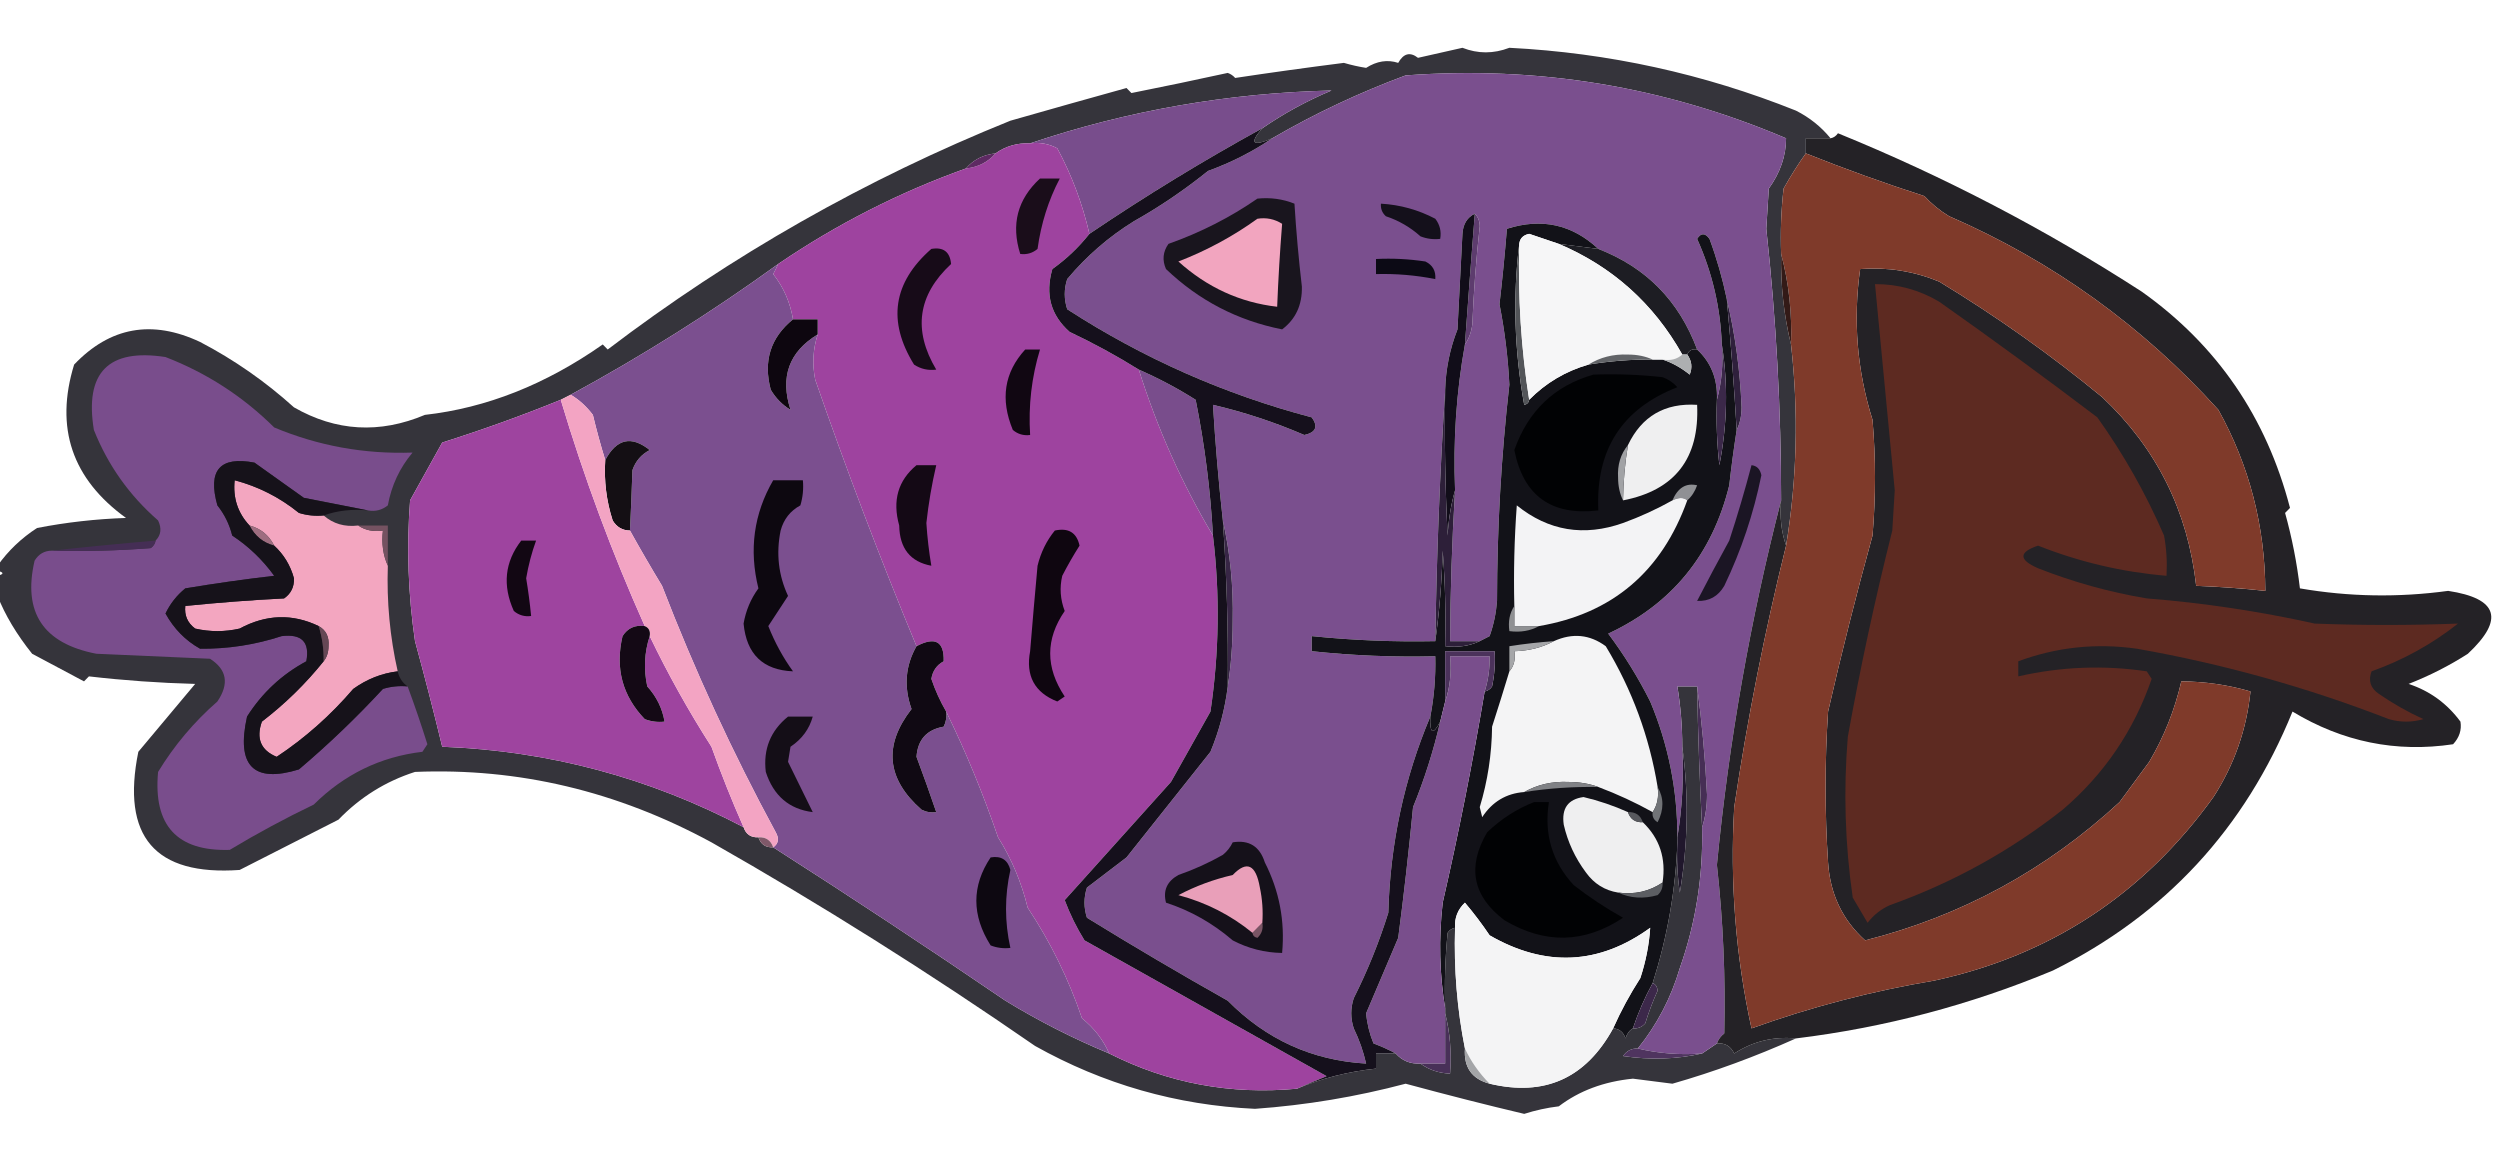 <svg xmlns="http://www.w3.org/2000/svg" viewBox="0 0 60 28" height="28" width="60">
    <g id="Group">
        <path d="M 43.933 3.319 C 43.735 3.319 43.538 3.319 43.34 3.319 C 43.34 3.44 43.34 3.56 43.34 3.681 C 43.152 3.943 42.975 4.225 42.806 4.526 C 42.747 5.047 42.727 5.57 42.747 6.095 C 42.734 6.846 42.813 7.57 42.984 8.267 C 43.169 9.884 43.13 11.493 42.866 13.095 C 42.75 12.758 42.71 12.396 42.747 12.009 C 42.747 9.827 42.628 7.655 42.391 5.491 C 42.411 5.17 42.431 4.848 42.451 4.526 C 42.727 4.143 42.865 3.741 42.866 3.319 C 39.949 2.078 36.906 1.575 33.735 1.81 C 32.622 2.223 31.554 2.726 30.534 3.319 C 30.058 3.523 29.979 3.442 30.296 3.078 C 30.815 2.72 31.369 2.418 31.957 2.172 C 29.471 2.232 27.06 2.654 24.723 3.44 C 24.414 3.428 24.137 3.508 23.893 3.681 C 23.601 3.712 23.364 3.832 23.182 4.043 C 21.583 4.615 20.081 5.38 18.676 6.336 C 17.076 7.494 15.416 8.54 13.696 9.474 C 13.617 9.514 13.538 9.555 13.458 9.595 C 12.531 9.973 11.582 10.314 10.613 10.621 C 10.356 11.081 10.099 11.544 9.842 12.009 C 9.755 13.139 9.795 14.266 9.96 15.388 C 10.191 16.231 10.408 17.076 10.613 17.922 C 13.171 18.02 15.582 18.664 17.846 19.853 C 17.902 20.023 18.021 20.104 18.202 20.095 C 18.258 20.265 18.376 20.345 18.557 20.336 C 20.424 21.529 22.281 22.756 24.13 24.017 C 24.925 24.502 25.755 24.924 26.621 25.284 C 28.029 25.996 29.531 26.278 31.126 26.129 C 31.73 25.877 32.362 25.716 33.024 25.647 C 33.024 25.526 33.024 25.405 33.024 25.284 C 33.182 25.284 33.34 25.284 33.498 25.284 C 33.65 25.457 33.847 25.538 34.091 25.526 C 34.294 25.675 34.531 25.756 34.802 25.767 C 34.84 25.26 34.8 24.777 34.684 24.319 C 34.684 24.279 34.684 24.238 34.684 24.198 C 34.664 23.593 34.684 22.99 34.743 22.388 C 34.788 22.321 34.848 22.281 34.921 22.267 C 34.891 23.255 34.97 24.221 35.158 25.164 C 35.127 25.615 35.325 25.896 35.751 26.009 C 37.07 26.323 38.058 25.88 38.715 24.681 C 38.864 24.69 38.962 24.771 39.012 24.922 C 39.045 24.812 39.104 24.731 39.19 24.681 C 39.308 24.691 39.407 24.651 39.486 24.56 C 39.569 24.292 39.667 24.031 39.783 23.776 C 39.774 23.684 39.735 23.623 39.664 23.595 C 40.017 22.486 40.215 21.36 40.257 20.216 C 40.237 20.62 40.257 21.022 40.316 21.422 C 40.514 20.24 40.534 19.074 40.375 17.922 C 40.375 17.436 40.335 16.953 40.257 16.474 C 40.415 16.474 40.573 16.474 40.731 16.474 C 40.751 17.602 40.791 18.728 40.85 19.853 C 40.877 21.021 40.699 22.148 40.316 23.233 C 40.105 23.949 39.769 24.592 39.308 25.164 C 39.159 25.159 39.041 25.219 38.953 25.345 C 39.607 25.443 40.239 25.423 40.85 25.284 C 40.968 25.204 41.087 25.124 41.206 25.043 C 41.398 25.026 41.536 25.107 41.621 25.284 C 42.071 24.992 42.565 24.871 43.103 24.922 C 42.12 25.362 41.132 25.725 40.138 26.009 C 39.822 25.968 39.506 25.928 39.19 25.888 C 38.495 25.957 37.902 26.178 37.411 26.552 C 37.128 26.586 36.851 26.647 36.581 26.733 C 35.692 26.523 34.744 26.282 33.735 26.009 C 32.551 26.323 31.346 26.524 30.119 26.612 C 28.239 26.524 26.48 26.021 24.842 25.103 C 22.286 23.335 19.697 21.706 17.075 20.216 C 14.811 18.987 12.439 18.424 9.96 18.526 C 9.255 18.752 8.642 19.134 8.123 19.672 C 7.332 20.075 6.542 20.477 5.751 20.879 C 3.717 21.022 2.907 20.077 3.32 18.043 C 3.775 17.5 4.229 16.957 4.684 16.414 C 3.825 16.391 2.975 16.331 2.134 16.233 C 2.095 16.273 2.055 16.313 2.016 16.353 C 1.599 16.132 1.184 15.911 0.771 15.69 C 0.399 15.225 0.122 14.762 -0.059 14.302 C -0.059 14.141 -0.059 13.98 -0.059 13.819 C 0.099 13.779 0.099 13.738 -0.059 13.698 C -0.059 13.658 -0.059 13.618 -0.059 13.578 C 0.195 13.219 0.511 12.917 0.889 12.672 C 1.593 12.535 2.305 12.455 3.024 12.431 C 1.728 11.493 1.313 10.266 1.779 8.75 C 2.641 7.846 3.649 7.665 4.802 8.207 C 5.616 8.632 6.367 9.155 7.055 9.776 C 8.062 10.354 9.11 10.415 10.198 9.957 C 11.673 9.791 13.096 9.228 14.466 8.267 C 14.506 8.307 14.545 8.348 14.585 8.388 C 17.551 6.131 20.772 4.3 24.249 2.897 C 25.211 2.622 26.14 2.36 27.036 2.112 C 27.075 2.152 27.115 2.193 27.154 2.233 C 27.924 2.08 28.694 1.919 29.466 1.75 C 29.536 1.775 29.595 1.815 29.644 1.871 C 30.486 1.744 31.356 1.623 32.253 1.509 C 32.435 1.562 32.613 1.602 32.787 1.629 C 33.044 1.465 33.301 1.425 33.557 1.509 C 33.685 1.28 33.843 1.24 34.032 1.388 C 34.387 1.307 34.743 1.227 35.099 1.147 C 35.469 1.293 35.844 1.293 36.225 1.147 C 38.6 1.268 40.893 1.771 43.103 2.655 C 43.431 2.821 43.707 3.042 43.933 3.319 Z" opacity="0.813" stroke="none" fill-rule="evenodd" fill="#08070f" id="Path"></path>
    </g>
    <g id="g1">
        <path d="M 42.747 12.009 C 42.009 14.869 41.495 17.786 41.206 20.759 C 41.356 22.104 41.415 23.451 41.383 24.802 C 41.298 24.867 41.239 24.948 41.206 25.043 C 41.087 25.124 40.968 25.204 40.85 25.284 C 40.312 25.323 39.798 25.283 39.308 25.164 C 39.769 24.592 40.105 23.949 40.316 23.233 C 40.699 22.148 40.877 21.021 40.85 19.853 C 40.928 19.615 40.968 19.354 40.968 19.069 C 40.923 18.182 40.844 17.318 40.731 16.474 C 40.573 16.474 40.415 16.474 40.257 16.474 C 40.335 16.953 40.375 17.436 40.375 17.922 C 40.414 18.669 40.374 19.394 40.257 20.095 C 40.258 18.962 40.041 17.875 39.605 16.836 C 39.316 16.261 38.98 15.718 38.597 15.207 C 40.124 14.497 41.093 13.31 41.502 11.647 C 41.552 11.201 41.611 10.759 41.68 10.319 C 41.758 10.163 41.797 9.982 41.798 9.776 C 41.761 8.881 41.642 8.016 41.443 7.181 C 41.342 6.692 41.204 6.209 41.028 5.733 C 40.922 5.587 40.823 5.587 40.731 5.733 C 41.093 6.537 41.291 7.382 41.324 8.267 C 41.361 8.734 41.322 9.177 41.206 9.595 C 41.225 9.103 41.067 8.7 40.731 8.388 C 40.297 7.222 39.507 6.418 38.36 5.974 C 37.729 5.386 36.998 5.225 36.166 5.491 C 36.117 6.096 36.058 6.699 35.988 7.302 C 36.113 7.94 36.193 8.583 36.225 9.233 C 36.029 10.95 35.93 12.68 35.929 14.422 C 35.907 14.712 35.848 14.994 35.751 15.267 C 35.67 15.311 35.591 15.351 35.514 15.388 C 35.277 15.388 35.04 15.388 34.802 15.388 C 34.809 14.18 34.848 12.973 34.921 11.767 C 34.873 10.573 34.952 9.407 35.158 8.267 C 35.252 8.133 35.311 7.973 35.336 7.784 C 35.368 6.997 35.427 6.213 35.514 5.431 C 35.511 5.302 35.471 5.201 35.395 5.129 C 35.212 5.217 35.113 5.378 35.099 5.612 C 35.059 6.376 35.02 7.141 34.98 7.905 C 34.798 8.369 34.699 8.852 34.684 9.353 C 34.557 11.344 34.478 13.356 34.447 15.388 C 33.455 15.408 32.467 15.368 31.482 15.267 C 31.482 15.388 31.482 15.509 31.482 15.629 C 32.466 15.734 33.455 15.775 34.447 15.75 C 34.459 16.239 34.42 16.721 34.328 17.198 C 33.7 18.685 33.364 20.254 33.32 21.905 C 33.097 22.617 32.82 23.301 32.49 23.957 C 32.411 24.198 32.411 24.44 32.49 24.681 C 32.623 24.954 32.721 25.236 32.787 25.526 C 31.495 25.452 30.388 24.949 29.466 24.017 C 28.327 23.376 27.2 22.712 26.087 22.026 C 26.008 21.784 26.008 21.543 26.087 21.302 C 26.403 21.06 26.719 20.819 27.036 20.578 C 27.708 19.733 28.379 18.888 29.051 18.043 C 29.261 17.537 29.4 17.014 29.466 16.474 C 29.545 15.973 29.585 15.45 29.585 14.905 C 29.603 14.073 29.524 13.268 29.348 12.491 C 29.246 11.568 29.167 10.643 29.111 9.716 C 29.861 9.891 30.592 10.133 31.304 10.44 C 31.582 10.378 31.641 10.238 31.482 10.017 C 29.39 9.465 27.433 8.6 25.613 7.422 C 25.534 7.181 25.534 6.94 25.613 6.698 C 26.077 6.145 26.61 5.682 27.213 5.31 C 27.836 4.959 28.429 4.557 28.992 4.103 C 29.55 3.9 30.064 3.639 30.534 3.319 C 31.554 2.726 32.622 2.223 33.735 1.81 C 36.906 1.575 39.949 2.078 42.866 3.319 C 42.865 3.741 42.727 4.143 42.451 4.526 C 42.431 4.848 42.411 5.17 42.391 5.491 C 42.628 7.655 42.747 9.827 42.747 12.009 Z" stroke="none" fill-rule="evenodd" fill="#7a4f8e" id="path1"></path>
    </g>
    <g id="g2">
        <path d="M 30.296 3.078 C 28.879 3.855 27.496 4.7 26.146 5.612 C 25.979 4.887 25.722 4.203 25.375 3.56 C 25.174 3.451 24.957 3.411 24.723 3.44 C 27.06 2.654 29.471 2.232 31.957 2.172 C 31.369 2.418 30.815 2.72 30.296 3.078 Z" stroke="none" fill-rule="evenodd" fill="#784d8c" id="path2"></path>
    </g>
    <g id="g3">
        <path d="M 43.103 24.922 C 42.565 24.871 42.071 24.992 41.621 25.284 C 41.536 25.107 41.398 25.026 41.206 25.043 C 41.239 24.948 41.298 24.867 41.383 24.802 C 41.415 23.451 41.356 22.104 41.206 20.759 C 41.495 17.786 42.009 14.869 42.747 12.009 C 42.71 12.396 42.75 12.758 42.866 13.095 C 42.352 15.164 41.937 17.256 41.621 19.371 C 41.516 21.161 41.654 22.931 42.036 24.681 C 43.46 24.168 44.923 23.786 46.423 23.534 C 49.211 22.931 51.444 21.463 53.123 19.129 C 53.621 18.357 53.917 17.512 54.012 16.595 C 53.47 16.437 52.917 16.357 52.352 16.353 C 52.194 17.036 51.938 17.68 51.581 18.284 C 51.344 18.606 51.107 18.928 50.87 19.25 C 49.103 20.881 47.067 21.987 44.763 22.569 C 44.218 22.077 43.922 21.453 43.874 20.698 C 43.794 19.491 43.794 18.284 43.874 17.078 C 44.199 15.66 44.555 14.252 44.941 12.853 C 45.02 11.928 45.02 11.003 44.941 10.078 C 44.569 8.89 44.47 7.683 44.644 6.457 C 45.302 6.407 45.935 6.508 46.541 6.759 C 47.911 7.59 49.216 8.515 50.455 9.534 C 51.758 10.76 52.509 12.268 52.708 14.06 C 53.263 14.081 53.816 14.121 54.368 14.181 C 54.36 12.623 53.985 11.174 53.241 9.836 C 51.416 7.818 49.261 6.269 46.779 5.19 C 46.559 5.058 46.362 4.897 46.186 4.707 C 45.218 4.394 44.27 4.053 43.34 3.681 C 43.34 3.56 43.34 3.44 43.34 3.319 C 43.538 3.319 43.735 3.319 43.933 3.319 C 44.006 3.306 44.065 3.265 44.111 3.198 C 46.658 4.236 49.088 5.503 51.403 7 C 53.208 8.283 54.394 10.013 54.96 12.19 C 54.921 12.23 54.881 12.27 54.842 12.31 C 55.007 12.905 55.126 13.508 55.198 14.121 C 56.377 14.324 57.562 14.344 58.755 14.181 C 59.954 14.362 60.112 14.865 59.229 15.69 C 58.784 15.976 58.31 16.217 57.806 16.414 C 58.315 16.582 58.73 16.884 59.051 17.319 C 59.083 17.52 59.024 17.701 58.874 17.862 C 57.508 18.067 56.224 17.805 55.02 17.078 C 53.879 19.888 51.962 21.96 49.269 23.293 C 47.286 24.119 45.231 24.662 43.103 24.922 Z" opacity="0.933" stroke="none" fill-rule="evenodd" fill="#151317" id="path3"></path>
    </g>
    <g id="g4">
        <path d="M 24.723 3.44 C 24.957 3.411 25.174 3.451 25.375 3.56 C 25.722 4.203 25.979 4.887 26.146 5.612 C 25.892 5.934 25.596 6.215 25.257 6.457 C 25.08 7.063 25.218 7.566 25.672 7.966 C 26.251 8.24 26.804 8.541 27.332 8.871 C 27.775 10.281 28.368 11.609 29.111 12.853 C 29.281 14.259 29.261 15.667 29.051 17.078 C 28.735 17.645 28.418 18.208 28.103 18.767 C 27.252 19.714 26.402 20.659 25.553 21.603 C 25.678 21.937 25.836 22.259 26.028 22.569 C 27.964 23.655 29.901 24.741 31.838 25.828 C 31.588 25.93 31.35 26.03 31.126 26.129 C 29.531 26.278 28.029 25.996 26.621 25.284 C 26.477 24.956 26.259 24.674 25.968 24.44 C 25.646 23.493 25.211 22.608 24.664 21.784 C 24.514 21.174 24.277 20.611 23.953 20.095 C 23.592 19.042 23.177 18.036 22.708 17.078 C 22.564 16.83 22.445 16.569 22.352 16.293 C 22.384 16.099 22.483 15.958 22.648 15.871 C 22.662 15.392 22.445 15.272 21.996 15.509 C 21.126 13.413 20.316 11.281 19.565 9.112 C 19.49 8.743 19.51 8.381 19.625 8.026 C 19.625 7.905 19.625 7.784 19.625 7.664 C 19.427 7.664 19.229 7.664 19.032 7.664 C 18.965 7.26 18.807 6.898 18.557 6.578 C 18.6 6.495 18.64 6.415 18.676 6.336 C 20.081 5.38 21.583 4.615 23.182 4.043 C 23.474 4.012 23.712 3.892 23.893 3.681 C 24.137 3.508 24.414 3.428 24.723 3.44 Z" stroke="none" fill-rule="evenodd" fill="#9e439f" id="path4"></path>
    </g>
    <g id="g5">
        <path d="M 43.34 3.681 C 44.27 4.053 45.218 4.394 46.186 4.707 C 46.362 4.897 46.559 5.058 46.779 5.19 C 49.261 6.269 51.416 7.818 53.241 9.836 C 53.985 11.174 54.36 12.623 54.368 14.181 C 53.816 14.121 53.263 14.081 52.708 14.06 C 52.509 12.268 51.758 10.76 50.455 9.534 C 49.216 8.515 47.911 7.59 46.541 6.759 C 45.935 6.508 45.302 6.407 44.644 6.457 C 44.47 7.683 44.569 8.89 44.941 10.078 C 45.02 11.003 45.02 11.928 44.941 12.853 C 44.555 14.252 44.199 15.66 43.874 17.078 C 43.794 18.284 43.794 19.491 43.874 20.698 C 43.922 21.453 44.218 22.077 44.763 22.569 C 47.067 21.987 49.103 20.881 50.87 19.25 C 51.107 18.928 51.344 18.606 51.581 18.284 C 51.938 17.68 52.194 17.036 52.352 16.353 C 52.917 16.357 53.47 16.437 54.012 16.595 C 53.917 17.512 53.621 18.357 53.123 19.129 C 51.444 21.463 49.211 22.931 46.423 23.534 C 44.923 23.786 43.46 24.168 42.036 24.681 C 41.654 22.931 41.516 21.161 41.621 19.371 C 41.937 17.256 42.352 15.164 42.866 13.095 C 43.13 11.493 43.169 9.884 42.984 8.267 C 43.011 7.514 42.932 6.79 42.747 6.095 C 42.727 5.57 42.747 5.047 42.806 4.526 C 42.975 4.225 43.152 3.943 43.34 3.681 Z" stroke="none" fill-rule="evenodd" fill="#7f3a2a" id="path5"></path>
    </g>
    <g id="g6">
        <path d="M 23.893 3.681 C 23.712 3.892 23.474 4.012 23.182 4.043 C 23.364 3.832 23.601 3.712 23.893 3.681 Z" stroke="none" fill-rule="evenodd" fill="#5e2a63" id="path6"></path>
    </g>
    <g id="g7">
        <path d="M 24.96 4.284 C 25.119 4.284 25.277 4.284 25.435 4.284 C 25.163 4.802 24.985 5.366 24.901 5.974 C 24.781 6.075 24.643 6.115 24.486 6.095 C 24.261 5.387 24.419 4.784 24.96 4.284 Z" stroke="none" fill-rule="evenodd" fill="#1a0d1a" id="path7"></path>
    </g>
    <g id="g8">
        <path d="M 30.178 4.767 C 30.488 4.735 30.785 4.775 31.067 4.888 C 31.108 5.554 31.168 6.217 31.245 6.879 C 31.255 7.317 31.097 7.659 30.771 7.905 C 29.701 7.693 28.772 7.21 27.984 6.457 C 27.89 6.245 27.909 6.043 28.043 5.853 C 28.812 5.581 29.523 5.219 30.178 4.767 Z" stroke="none" fill-rule="evenodd" fill="#19151e" id="path8"></path>
    </g>
    <g id="g9">
        <path d="M 33.142 4.888 C 33.602 4.914 34.037 5.035 34.447 5.25 C 34.557 5.393 34.596 5.554 34.565 5.733 C 34.402 5.752 34.244 5.732 34.091 5.672 C 33.848 5.454 33.571 5.293 33.261 5.19 C 33.172 5.109 33.132 5.008 33.142 4.888 Z" stroke="none" fill-rule="evenodd" fill="#14101b" id="path9"></path>
    </g>
    <g id="g10">
        <path d="M 30.178 5.25 C 30.39 5.216 30.588 5.256 30.771 5.371 C 30.718 6.038 30.678 6.702 30.652 7.362 C 29.763 7.26 28.972 6.898 28.281 6.276 C 28.961 6.013 29.594 5.671 30.178 5.25 Z" stroke="none" fill-rule="evenodd" fill="#f2a5bf" id="path10"></path>
    </g>
    <g id="g11">
        <path d="M 22.352 5.974 C 22.642 5.924 22.8 6.045 22.826 6.336 C 22.025 7.08 21.906 7.925 22.47 8.871 C 22.275 8.896 22.098 8.856 21.937 8.75 C 21.293 7.708 21.431 6.782 22.352 5.974 Z" stroke="none" fill-rule="evenodd" fill="#170b18" id="path11"></path>
    </g>
    <g id="g12">
        <path d="M 33.024 6.216 C 33.421 6.196 33.816 6.216 34.209 6.276 C 34.384 6.362 34.463 6.502 34.447 6.698 C 33.978 6.605 33.504 6.565 33.024 6.578 C 33.024 6.457 33.024 6.336 33.024 6.216 Z" stroke="none" fill-rule="evenodd" fill="#0c0a15" id="path12"></path>
    </g>
    <g id="g13">
        <path d="M 35.395 5.129 C 35.471 5.201 35.511 5.302 35.514 5.431 C 35.427 6.213 35.368 6.997 35.336 7.784 C 35.311 7.973 35.252 8.133 35.158 8.267 C 35.233 7.221 35.312 6.175 35.395 5.129 Z" stroke="none" fill-rule="evenodd" fill="#5d3c6e" id="path13"></path>
    </g>
    <g id="g14">
        <path d="M 18.676 6.336 C 18.64 6.415 18.6 6.495 18.557 6.578 C 18.807 6.898 18.965 7.26 19.032 7.664 C 18.493 8.102 18.315 8.665 18.498 9.353 C 18.617 9.555 18.775 9.716 18.972 9.836 C 18.718 9.046 18.936 8.443 19.625 8.026 C 19.51 8.381 19.49 8.743 19.565 9.112 C 20.316 11.281 21.126 13.413 21.996 15.509 C 21.727 15.98 21.688 16.483 21.877 17.017 C 21.198 17.889 21.277 18.694 22.115 19.431 C 22.227 19.489 22.346 19.509 22.47 19.491 C 22.321 19.053 22.163 18.611 21.996 18.164 C 22.025 17.752 22.242 17.511 22.648 17.44 C 22.705 17.325 22.725 17.205 22.708 17.078 C 23.177 18.036 23.592 19.042 23.953 20.095 C 24.277 20.611 24.514 21.174 24.664 21.784 C 25.211 22.608 25.646 23.493 25.968 24.44 C 26.259 24.674 26.477 24.956 26.621 25.284 C 25.755 24.924 24.925 24.502 24.13 24.017 C 22.281 22.756 20.424 21.529 18.557 20.336 C 18.685 20.246 18.704 20.125 18.617 19.974 C 17.584 18.068 16.675 16.097 15.889 14.06 C 15.615 13.607 15.358 13.164 15.119 12.733 C 15.142 12.264 15.162 11.781 15.178 11.284 C 15.253 11.067 15.392 10.906 15.593 10.802 C 15.154 10.449 14.798 10.529 14.526 11.043 C 14.416 10.687 14.317 10.325 14.229 9.957 C 14.074 9.753 13.896 9.592 13.696 9.474 C 15.416 8.54 17.076 7.494 18.676 6.336 Z" stroke="none" fill-rule="evenodd" fill="#7b4f8f" id="path14"></path>
    </g>
    <g id="g15">
        <path d="M 45 6.819 C 45.549 6.817 46.063 6.957 46.541 7.241 C 47.823 8.145 49.088 9.07 50.336 10.017 C 50.968 10.903 51.502 11.848 51.937 12.853 C 51.996 13.173 52.015 13.495 51.996 13.819 C 50.934 13.73 49.906 13.488 48.913 13.095 C 48.445 13.253 48.445 13.434 48.913 13.638 C 49.755 13.97 50.625 14.212 51.522 14.362 C 52.879 14.469 54.223 14.671 55.553 14.966 C 56.701 15.01 57.848 15.01 58.992 14.966 C 58.365 15.461 57.673 15.843 56.917 16.112 C 56.833 16.337 56.892 16.518 57.095 16.655 C 57.435 16.889 57.791 17.09 58.162 17.259 C 57.885 17.339 57.609 17.339 57.332 17.259 C 55.372 16.497 53.356 15.934 51.285 15.569 C 50.305 15.43 49.357 15.53 48.439 15.871 C 48.439 15.991 48.439 16.112 48.439 16.233 C 49.463 16 50.49 15.959 51.522 16.112 C 51.561 16.172 51.601 16.233 51.64 16.293 C 51.212 17.535 50.5 18.581 49.506 19.431 C 48.247 20.422 46.864 21.186 45.356 21.724 C 45.144 21.819 44.966 21.96 44.822 22.147 C 44.704 21.945 44.585 21.744 44.466 21.543 C 44.28 20.263 44.241 18.976 44.348 17.681 C 44.647 16.021 45.003 14.371 45.415 12.733 C 45.435 12.411 45.455 12.089 45.474 11.767 C 45.316 10.115 45.158 8.466 45 6.819 Z" stroke="none" fill-rule="evenodd" fill="#5d2a21" id="path15"></path>
    </g>
    <g id="g16">
        <path d="M 35.395 5.129 C 35.312 6.175 35.233 7.221 35.158 8.267 C 34.952 9.407 34.873 10.573 34.921 11.767 C 34.824 12.106 34.765 12.468 34.743 12.853 C 34.684 11.687 34.664 10.521 34.684 9.353 C 34.699 8.852 34.798 8.369 34.98 7.905 C 35.02 7.141 35.059 6.376 35.099 5.612 C 35.113 5.378 35.212 5.217 35.395 5.129 Z" stroke="none" fill-rule="evenodd" fill="#110d19" id="path16"></path>
    </g>
    <g id="g17">
        <path d="M 19.032 7.664 C 19.229 7.664 19.427 7.664 19.625 7.664 C 19.625 7.784 19.625 7.905 19.625 8.026 C 18.936 8.443 18.718 9.046 18.972 9.836 C 18.775 9.716 18.617 9.555 18.498 9.353 C 18.315 8.665 18.493 8.102 19.032 7.664 Z" stroke="none" fill-rule="evenodd" fill="#0d060f" id="path17"></path>
    </g>
    <g id="g18">
        <path d="M 42.747 6.095 C 42.932 6.79 43.011 7.514 42.984 8.267 C 42.813 7.57 42.734 6.846 42.747 6.095 Z" stroke="none" fill-rule="evenodd" fill="#331a17" id="path18"></path>
    </g>
    <g id="g19">
        <path d="M 24.605 8.388 C 24.723 8.388 24.842 8.388 24.96 8.388 C 24.758 9.051 24.679 9.735 24.723 10.44 C 24.567 10.46 24.428 10.42 24.308 10.319 C 24.003 9.583 24.101 8.94 24.605 8.388 Z" stroke="none" fill-rule="evenodd" fill="#110712" id="path19"></path>
    </g>
    <g id="g20">
        <path d="M 38.36 5.974 C 38.043 5.934 37.727 5.894 37.411 5.853 C 37.176 5.774 36.939 5.694 36.7 5.612 C 36.556 5.642 36.477 5.722 36.462 5.853 C 36.305 7.128 36.345 8.415 36.581 9.716 C 36.653 9.701 36.692 9.66 36.7 9.595 C 37.099 9.19 37.573 8.909 38.123 8.75 C 38.632 8.666 39.146 8.625 39.664 8.629 C 39.743 8.629 39.822 8.629 39.901 8.629 C 40.132 8.705 40.35 8.826 40.553 8.991 C 40.622 8.819 40.602 8.658 40.494 8.509 C 40.535 8.407 40.614 8.367 40.731 8.388 C 41.067 8.7 41.225 9.103 41.206 9.595 C 41.186 10.119 41.206 10.642 41.265 11.164 C 41.457 10.183 41.477 9.217 41.324 8.267 C 41.291 7.382 41.093 6.537 40.731 5.733 C 40.823 5.587 40.922 5.587 41.028 5.733 C 41.204 6.209 41.342 6.692 41.443 7.181 C 41.54 8.225 41.619 9.271 41.68 10.319 C 41.611 10.759 41.552 11.201 41.502 11.647 C 41.093 13.31 40.124 14.497 38.597 15.207 C 38.98 15.718 39.316 16.261 39.605 16.836 C 40.041 17.875 40.258 18.962 40.257 20.095 C 40.257 20.135 40.257 20.175 40.257 20.216 C 40.215 21.36 40.017 22.486 39.664 23.595 C 39.475 23.94 39.317 24.302 39.19 24.681 C 39.104 24.731 39.045 24.812 39.012 24.922 C 38.962 24.771 38.864 24.69 38.715 24.681 C 38.9 24.266 39.117 23.864 39.368 23.474 C 39.5 23.073 39.579 22.671 39.605 22.267 C 38.374 23.159 37.09 23.219 35.751 22.448 C 35.568 22.176 35.37 21.914 35.158 21.664 C 34.986 21.827 34.907 22.028 34.921 22.267 C 34.848 22.281 34.788 22.321 34.743 22.388 C 34.684 22.99 34.664 23.593 34.684 24.198 C 34.547 23.375 34.527 22.53 34.625 21.664 C 35.01 19.985 35.346 18.295 35.632 16.595 C 35.706 16.581 35.765 16.541 35.81 16.474 C 35.869 16.195 35.889 15.914 35.87 15.629 C 35.474 15.629 35.079 15.629 34.684 15.629 C 34.684 16.032 34.684 16.434 34.684 16.836 C 34.644 16.997 34.605 17.158 34.565 17.319 C 34.391 17.652 34.312 17.612 34.328 17.198 C 34.42 16.721 34.459 16.239 34.447 15.75 C 33.455 15.775 32.466 15.734 31.482 15.629 C 31.482 15.509 31.482 15.388 31.482 15.267 C 32.467 15.368 33.455 15.408 34.447 15.388 C 34.545 14.686 34.604 13.961 34.625 13.216 C 34.684 13.979 34.703 14.743 34.684 15.509 C 34.987 15.545 35.264 15.505 35.514 15.388 C 35.591 15.351 35.67 15.311 35.751 15.267 C 35.848 14.994 35.907 14.712 35.929 14.422 C 35.93 12.68 36.029 10.95 36.225 9.233 C 36.193 8.583 36.113 7.94 35.988 7.302 C 36.058 6.699 36.117 6.096 36.166 5.491 C 36.998 5.225 37.729 5.386 38.36 5.974 Z" stroke="none" fill-rule="evenodd" fill="#121218" id="path20"></path>
    </g>
    <g id="g21">
        <path d="M 36.462 5.853 C 36.428 7.126 36.507 8.373 36.7 9.595 C 36.692 9.66 36.653 9.701 36.581 9.716 C 36.345 8.415 36.305 7.128 36.462 5.853 Z" stroke="none" fill-rule="evenodd" fill="#535559" id="path21"></path>
    </g>
    <g id="g22">
        <path d="M 37.411 5.853 C 37.727 5.894 38.043 5.934 38.36 5.974 C 39.507 6.418 40.297 7.222 40.731 8.388 C 40.614 8.367 40.535 8.407 40.494 8.509 C 40.455 8.509 40.415 8.509 40.375 8.509 C 39.687 7.285 38.699 6.4 37.411 5.853 Z" stroke="none" fill-rule="evenodd" fill="#1d1d23" id="path22"></path>
    </g>
    <g id="g23">
        <path d="M 37.411 5.853 C 38.699 6.4 39.687 7.285 40.375 8.509 C 40.249 8.621 40.091 8.662 39.901 8.629 C 39.822 8.629 39.743 8.629 39.664 8.629 C 39.49 8.55 39.293 8.509 39.071 8.509 C 38.717 8.494 38.401 8.575 38.123 8.75 C 37.573 8.909 37.099 9.19 36.7 9.595 C 36.507 8.373 36.428 7.126 36.462 5.853 C 36.477 5.722 36.556 5.642 36.7 5.612 C 36.939 5.694 37.176 5.774 37.411 5.853 Z" stroke="none" fill-rule="evenodd" fill="#f6f6f7" id="path23"></path>
    </g>
    <g id="g24">
        <path d="M 39.664 8.629 C 39.146 8.625 38.632 8.666 38.123 8.75 C 38.401 8.575 38.717 8.494 39.071 8.509 C 39.293 8.509 39.49 8.55 39.664 8.629 Z" stroke="none" fill-rule="evenodd" fill="#626468" id="path24"></path>
    </g>
    <g id="g25">
        <path d="M 8.834 12.25 C 8.336 12.154 7.822 12.054 7.292 11.948 C 6.897 11.667 6.502 11.385 6.107 11.103 C 5.276 10.944 4.98 11.286 5.217 12.129 C 5.388 12.344 5.507 12.585 5.573 12.853 C 5.966 13.112 6.302 13.434 6.581 13.819 C 5.866 13.902 5.155 14.003 4.447 14.121 C 4.242 14.288 4.084 14.49 3.972 14.724 C 4.173 15.089 4.449 15.371 4.802 15.569 C 5.466 15.576 6.119 15.476 6.759 15.267 C 7.241 15.207 7.438 15.408 7.352 15.871 C 6.765 16.187 6.29 16.629 5.929 17.198 C 5.666 18.38 6.081 18.802 7.174 18.466 C 7.882 17.866 8.554 17.222 9.19 16.534 C 9.383 16.475 9.581 16.455 9.783 16.474 C 9.952 16.929 10.11 17.392 10.257 17.862 C 10.217 17.922 10.178 17.983 10.138 18.043 C 9.13 18.162 8.261 18.585 7.53 19.31 C 6.843 19.64 6.171 20.002 5.514 20.397 C 4.248 20.436 3.675 19.812 3.794 18.526 C 4.18 17.892 4.654 17.328 5.217 16.836 C 5.505 16.411 5.446 16.069 5.04 15.81 C 4.13 15.77 3.221 15.73 2.312 15.69 C 1.036 15.443 0.542 14.699 0.83 13.457 C 0.927 13.297 1.065 13.217 1.245 13.216 C 2.037 13.236 2.827 13.216 3.617 13.155 C 3.683 13.109 3.722 13.049 3.735 12.974 C 3.865 12.841 3.885 12.68 3.794 12.491 C 3.105 11.891 2.591 11.167 2.253 10.319 C 2.027 8.94 2.6 8.357 3.972 8.569 C 4.958 8.95 5.828 9.513 6.581 10.259 C 7.638 10.701 8.744 10.902 9.901 10.862 C 9.593 11.229 9.395 11.651 9.308 12.129 C 9.167 12.241 9.009 12.282 8.834 12.25 Z" stroke="none" fill-rule="evenodd" fill="#794d8c" id="path25"></path>
    </g>
    <g id="g26">
        <path d="M 40.375 8.509 C 40.415 8.509 40.455 8.509 40.494 8.509 C 40.602 8.658 40.622 8.819 40.553 8.991 C 40.35 8.826 40.132 8.705 39.901 8.629 C 40.091 8.662 40.249 8.621 40.375 8.509 Z" stroke="none" fill-rule="evenodd" fill="#adafb1" id="path26"></path>
    </g>
    <g id="g27">
        <path d="M 41.443 7.181 C 41.642 8.016 41.761 8.881 41.798 9.776 C 41.797 9.982 41.758 10.163 41.68 10.319 C 41.619 9.271 41.54 8.225 41.443 7.181 Z" stroke="none" fill-rule="evenodd" fill="#2f203c" id="path27"></path>
    </g>
    <g id="g28">
        <path d="M 38.241 8.991 C 38.796 8.971 39.349 8.991 39.901 9.052 C 40.04 9.102 40.159 9.183 40.257 9.293 C 38.926 9.81 38.293 10.796 38.36 12.25 C 37.234 12.384 36.562 11.901 36.344 10.802 C 36.674 9.862 37.307 9.258 38.241 8.991 Z" stroke="none" fill-rule="evenodd" fill="#010204" id="path28"></path>
    </g>
    <g id="g29">
        <path d="M 27.332 8.871 C 27.805 9.078 28.26 9.319 28.696 9.595 C 28.912 10.671 29.05 11.757 29.111 12.853 C 28.368 11.609 27.775 10.281 27.332 8.871 Z" stroke="none" fill-rule="evenodd" fill="#794d8c" id="path29"></path>
    </g>
    <g id="g30">
        <path d="M 41.324 8.267 C 41.477 9.217 41.457 10.183 41.265 11.164 C 41.206 10.642 41.186 10.119 41.206 9.595 C 41.322 9.177 41.361 8.734 41.324 8.267 Z" stroke="none" fill-rule="evenodd" fill="#3b2849" id="path30"></path>
    </g>
    <g id="g31">
        <path d="M 38.953 12.009 C 38.959 11.562 38.998 11.12 39.071 10.681 C 39.403 9.988 39.957 9.667 40.731 9.716 C 40.79 11.003 40.197 11.767 38.953 12.009 Z" stroke="none" fill-rule="evenodd" fill="#efeff0" id="path31"></path>
    </g>
    <g id="g32">
        <path d="M 13.458 9.595 C 14.016 11.458 14.688 13.269 15.474 15.026 C 15.243 14.993 15.065 15.073 14.941 15.267 C 14.76 16.037 14.938 16.701 15.474 17.259 C 15.628 17.318 15.786 17.338 15.949 17.319 C 15.895 17 15.756 16.719 15.534 16.474 C 15.445 16.061 15.465 15.659 15.593 15.267 C 16.03 16.176 16.524 17.061 17.075 17.922 C 17.311 18.582 17.568 19.225 17.846 19.853 C 15.582 18.664 13.171 18.02 10.613 17.922 C 10.408 17.076 10.191 16.231 9.96 15.388 C 9.795 14.266 9.755 13.139 9.842 12.009 C 10.099 11.544 10.356 11.081 10.613 10.621 C 11.582 10.314 12.531 9.973 13.458 9.595 Z" stroke="none" fill-rule="evenodd" fill="#9e449f" id="path32"></path>
    </g>
    <g id="g33">
        <path d="M 15.119 12.733 C 14.939 12.731 14.8 12.651 14.704 12.491 C 14.553 12.021 14.494 11.539 14.526 11.043 C 14.798 10.529 15.154 10.449 15.593 10.802 C 15.392 10.906 15.253 11.067 15.178 11.284 C 15.162 11.781 15.142 12.264 15.119 12.733 Z" stroke="none" fill-rule="evenodd" fill="#140f14" id="path33"></path>
    </g>
    <g id="g34">
        <path d="M 21.996 11.164 C 22.154 11.164 22.312 11.164 22.47 11.164 C 22.364 11.617 22.285 12.08 22.233 12.552 C 22.255 12.898 22.295 13.239 22.352 13.578 C 21.848 13.484 21.591 13.162 21.581 12.612 C 21.414 12.015 21.552 11.533 21.996 11.164 Z" stroke="none" fill-rule="evenodd" fill="#140915" id="path34"></path>
    </g>
    <g id="g35">
        <path d="M 39.071 10.681 C 38.998 11.12 38.959 11.562 38.953 12.009 C 38.875 11.853 38.835 11.671 38.834 11.466 C 38.815 11.159 38.894 10.897 39.071 10.681 Z" stroke="none" fill-rule="evenodd" fill="#a1a2a5" id="path35"></path>
    </g>
    <g id="g36">
        <path d="M 18.557 11.526 C 18.794 11.526 19.032 11.526 19.269 11.526 C 19.288 11.731 19.268 11.932 19.209 12.129 C 18.967 12.26 18.809 12.461 18.735 12.733 C 18.623 13.285 18.683 13.807 18.913 14.302 C 18.755 14.543 18.597 14.784 18.439 15.026 C 18.598 15.424 18.795 15.786 19.032 16.112 C 18.312 16.083 17.916 15.701 17.846 14.966 C 17.9 14.654 18.019 14.372 18.202 14.121 C 17.972 13.195 18.091 12.33 18.557 11.526 Z" stroke="none" fill-rule="evenodd" fill="#0d0810" id="path36"></path>
    </g>
    <g id="g37">
        <path d="M 7.767 12.371 C 7.997 12.571 8.273 12.652 8.597 12.612 C 8.765 12.727 8.963 12.767 9.19 12.733 C 9.154 13.042 9.193 13.323 9.308 13.578 C 9.279 14.439 9.358 15.284 9.545 16.112 C 9.161 16.158 8.805 16.299 8.478 16.534 C 7.934 17.169 7.322 17.712 6.64 18.164 C 6.26 18.007 6.142 17.725 6.285 17.319 C 6.841 16.893 7.335 16.41 7.767 15.871 C 7.844 15.777 7.883 15.657 7.885 15.509 C 7.904 15.285 7.825 15.124 7.648 15.026 C 7.019 14.723 6.386 14.743 5.751 15.086 C 5.395 15.167 5.04 15.167 4.684 15.086 C 4.502 14.952 4.423 14.771 4.447 14.543 C 5.234 14.463 6.025 14.402 6.818 14.362 C 6.983 14.247 7.063 14.086 7.055 13.879 C 6.972 13.573 6.814 13.311 6.581 13.095 C 6.452 12.843 6.255 12.682 5.988 12.612 C 5.707 12.311 5.588 11.949 5.632 11.526 C 6.199 11.676 6.713 11.937 7.174 12.31 C 7.368 12.37 7.565 12.39 7.767 12.371 Z" stroke="none" fill-rule="evenodd" fill="#f3a6c0" id="path37"></path>
    </g>
    <g id="g38">
        <path d="M 40.494 12.009 C 40.411 11.934 40.292 11.934 40.138 12.009 C 40.269 11.705 40.466 11.584 40.731 11.647 C 40.679 11.796 40.6 11.917 40.494 12.009 Z" stroke="none" fill-rule="evenodd" fill="#8f9094" id="path38"></path>
    </g>
    <g id="g39">
        <path d="M 40.494 12.009 C 39.881 13.72 38.695 14.725 36.937 15.026 C 36.739 15.026 36.542 15.026 36.344 15.026 C 36.344 14.865 36.344 14.704 36.344 14.543 C 36.324 13.737 36.344 12.933 36.403 12.129 C 37.165 12.743 38.015 12.884 38.953 12.552 C 39.365 12.402 39.76 12.221 40.138 12.009 C 40.292 11.934 40.411 11.934 40.494 12.009 Z" stroke="none" fill-rule="evenodd" fill="#f3f3f5" id="path39"></path>
    </g>
    <g id="g40">
        <path d="M 42.036 11.164 C 42.164 11.178 42.243 11.259 42.273 11.405 C 42.086 12.328 41.789 13.213 41.383 14.06 C 41.234 14.315 41.016 14.435 40.731 14.422 C 40.975 13.949 41.232 13.466 41.502 12.974 C 41.699 12.374 41.877 11.77 42.036 11.164 Z" stroke="none" fill-rule="evenodd" fill="#1b1524" id="path40"></path>
    </g>
    <g id="g41">
        <path d="M 5.988 12.612 C 6.255 12.682 6.452 12.843 6.581 13.095 C 6.314 13.025 6.117 12.864 5.988 12.612 Z" stroke="none" fill-rule="evenodd" fill="#9e6d80" id="path41"></path>
    </g>
    <g id="g42">
        <path d="M 8.597 12.612 C 8.834 12.612 9.071 12.612 9.308 12.612 C 9.308 12.934 9.308 13.256 9.308 13.578 C 9.193 13.323 9.154 13.042 9.19 12.733 C 8.963 12.767 8.765 12.727 8.597 12.612 Z" stroke="none" fill-rule="evenodd" fill="#755261" id="path42"></path>
    </g>
    <g id="g43">
        <path d="M 13.696 9.474 C 13.896 9.592 14.074 9.753 14.229 9.957 C 14.317 10.325 14.416 10.687 14.526 11.043 C 14.494 11.539 14.553 12.021 14.704 12.491 C 14.8 12.651 14.939 12.731 15.119 12.733 C 15.358 13.164 15.615 13.607 15.889 14.06 C 16.675 16.097 17.584 18.068 18.617 19.974 C 18.704 20.125 18.685 20.246 18.557 20.336 C 18.501 20.167 18.383 20.086 18.202 20.095 C 18.021 20.104 17.902 20.023 17.846 19.853 C 17.568 19.225 17.311 18.582 17.075 17.922 C 16.524 17.061 16.03 16.176 15.593 15.267 C 15.613 15.148 15.574 15.067 15.474 15.026 C 14.688 13.269 14.016 11.458 13.458 9.595 C 13.538 9.555 13.617 9.514 13.696 9.474 Z" stroke="none" fill-rule="evenodd" fill="#f3a4c3" id="path43"></path>
    </g>
    <g id="g44">
        <path d="M 25.316 12.733 C 25.644 12.662 25.841 12.783 25.909 13.095 C 25.763 13.324 25.625 13.565 25.494 13.819 C 25.427 14.105 25.447 14.386 25.553 14.664 C 25.089 15.339 25.089 16.022 25.553 16.716 C 25.494 16.756 25.435 16.796 25.375 16.836 C 24.83 16.622 24.612 16.219 24.723 15.629 C 24.779 14.945 24.838 14.261 24.901 13.578 C 24.979 13.259 25.117 12.977 25.316 12.733 Z" stroke="none" fill-rule="evenodd" fill="#0f0610" id="path44"></path>
    </g>
    <g id="g45">
        <path d="M 3.735 12.974 C 3.722 13.049 3.683 13.109 3.617 13.155 C 2.827 13.216 2.037 13.236 1.245 13.216 C 2.059 13.127 2.889 13.046 3.735 12.974 Z" stroke="none" fill-rule="evenodd" fill="#452e55" id="path45"></path>
    </g>
    <g id="g46">
        <path d="M 12.51 12.974 C 12.628 12.974 12.747 12.974 12.866 12.974 C 12.76 13.265 12.681 13.567 12.628 13.879 C 12.678 14.181 12.718 14.483 12.747 14.784 C 12.59 14.805 12.452 14.765 12.332 14.664 C 12.055 14.048 12.114 13.485 12.51 12.974 Z" stroke="none" fill-rule="evenodd" fill="#120713" id="path46"></path>
    </g>
    <g id="g47">
        <path d="M 8.834 12.25 C 8.453 12.213 8.097 12.253 7.767 12.371 C 7.565 12.39 7.368 12.37 7.174 12.31 C 6.713 11.937 6.199 11.676 5.632 11.526 C 5.588 11.949 5.707 12.311 5.988 12.612 C 6.117 12.864 6.314 13.025 6.581 13.095 C 6.814 13.311 6.972 13.573 7.055 13.879 C 7.063 14.086 6.983 14.247 6.818 14.362 C 6.025 14.402 5.234 14.463 4.447 14.543 C 4.423 14.771 4.502 14.952 4.684 15.086 C 5.04 15.167 5.395 15.167 5.751 15.086 C 6.386 14.743 7.019 14.723 7.648 15.026 C 7.733 15.299 7.773 15.581 7.767 15.871 C 7.335 16.41 6.841 16.893 6.285 17.319 C 6.142 17.725 6.26 18.007 6.64 18.164 C 7.322 17.712 7.934 17.169 8.478 16.534 C 8.805 16.299 9.161 16.158 9.545 16.112 C 9.579 16.266 9.658 16.387 9.783 16.474 C 9.581 16.455 9.383 16.475 9.19 16.534 C 8.554 17.222 7.882 17.866 7.174 18.466 C 6.081 18.802 5.666 18.38 5.929 17.198 C 6.29 16.629 6.765 16.187 7.352 15.871 C 7.438 15.408 7.241 15.207 6.759 15.267 C 6.119 15.476 5.466 15.576 4.802 15.569 C 4.449 15.371 4.173 15.089 3.972 14.724 C 4.084 14.49 4.242 14.288 4.447 14.121 C 5.155 14.003 5.866 13.902 6.581 13.819 C 6.302 13.434 5.966 13.112 5.573 12.853 C 5.507 12.585 5.388 12.344 5.217 12.129 C 4.98 11.286 5.276 10.944 6.107 11.103 C 6.502 11.385 6.897 11.667 7.292 11.948 C 7.822 12.054 8.336 12.154 8.834 12.25 Z" stroke="none" fill-rule="evenodd" fill="#16121a" id="path47"></path>
    </g>
    <g id="g48">
        <path d="M 34.684 9.353 C 34.664 10.521 34.684 11.687 34.743 12.853 C 34.765 12.468 34.824 12.106 34.921 11.767 C 34.848 12.973 34.809 14.18 34.802 15.388 C 35.04 15.388 35.277 15.388 35.514 15.388 C 35.264 15.505 34.987 15.545 34.684 15.509 C 34.703 14.743 34.684 13.979 34.625 13.216 C 34.604 13.961 34.545 14.686 34.447 15.388 C 34.478 13.356 34.557 11.344 34.684 9.353 Z" stroke="none" fill-rule="evenodd" fill="#2d1f39" id="path48"></path>
    </g>
    <g id="g49">
        <path d="M 29.348 12.491 C 29.524 13.268 29.603 14.073 29.585 14.905 C 29.585 15.45 29.545 15.973 29.466 16.474 C 29.481 15.144 29.441 13.817 29.348 12.491 Z" stroke="none" fill-rule="evenodd" fill="#382646" id="path49"></path>
    </g>
    <g id="g50">
        <path d="M 15.474 15.026 C 15.574 15.067 15.613 15.148 15.593 15.267 C 15.465 15.659 15.445 16.061 15.534 16.474 C 15.756 16.719 15.895 17 15.949 17.319 C 15.786 17.338 15.628 17.318 15.474 17.259 C 14.938 16.701 14.76 16.037 14.941 15.267 C 15.065 15.073 15.243 14.993 15.474 15.026 Z" stroke="none" fill-rule="evenodd" fill="#140915" id="path50"></path>
    </g>
    <g id="g51">
        <path d="M 36.344 14.543 C 36.344 14.704 36.344 14.865 36.344 15.026 C 36.542 15.026 36.739 15.026 36.937 15.026 C 36.727 15.142 36.49 15.182 36.225 15.147 C 36.192 14.915 36.231 14.714 36.344 14.543 Z" stroke="none" fill-rule="evenodd" fill="#8f9093" id="path51"></path>
    </g>
    <g id="g52">
        <path d="M 39.783 18.888 C 39.816 19.119 39.777 19.32 39.664 19.491 C 39.247 19.259 38.812 19.058 38.36 18.888 C 38.146 18.808 37.909 18.768 37.648 18.767 C 37.255 18.748 36.9 18.829 36.581 19.009 C 36.15 19.041 35.814 19.242 35.573 19.612 C 35.553 19.532 35.534 19.451 35.514 19.371 C 35.704 18.746 35.802 18.102 35.81 17.44 C 35.957 16.985 36.095 16.542 36.225 16.112 C 36.336 15.983 36.376 15.822 36.344 15.629 C 36.691 15.621 37.007 15.541 37.292 15.388 C 37.739 15.186 38.154 15.226 38.538 15.509 C 39.17 16.553 39.585 17.68 39.783 18.888 Z" stroke="none" fill-rule="evenodd" fill="#f4f4f5" id="path52"></path>
    </g>
    <g id="g53">
        <path d="M 7.648 15.026 C 7.825 15.124 7.904 15.285 7.885 15.509 C 7.883 15.657 7.844 15.777 7.767 15.871 C 7.773 15.581 7.733 15.299 7.648 15.026 Z" stroke="none" fill-rule="evenodd" fill="#654755" id="path53"></path>
    </g>
    <g id="g54">
        <path d="M 22.708 17.078 C 22.725 17.205 22.705 17.325 22.648 17.44 C 22.242 17.511 22.025 17.752 21.996 18.164 C 22.163 18.611 22.321 19.053 22.47 19.491 C 22.346 19.509 22.227 19.489 22.115 19.431 C 21.277 18.694 21.198 17.889 21.877 17.017 C 21.688 16.483 21.727 15.98 21.996 15.509 C 22.445 15.272 22.662 15.392 22.648 15.871 C 22.483 15.958 22.384 16.099 22.352 16.293 C 22.445 16.569 22.564 16.83 22.708 17.078 Z" stroke="none" fill-rule="evenodd" fill="#100913" id="path54"></path>
    </g>
    <g id="g55">
        <path d="M 37.292 15.388 C 37.007 15.541 36.691 15.621 36.344 15.629 C 36.376 15.822 36.336 15.983 36.225 16.112 C 36.225 15.911 36.225 15.71 36.225 15.509 C 36.579 15.453 36.935 15.413 37.292 15.388 Z" stroke="none" fill-rule="evenodd" fill="#a5a6a9" id="path55"></path>
    </g>
    <g id="g56">
        <path d="M 35.632 16.595 C 35.346 18.295 35.01 19.985 34.625 21.664 C 34.527 22.53 34.547 23.375 34.684 24.198 C 34.684 24.238 34.684 24.279 34.684 24.319 C 34.684 24.721 34.684 25.124 34.684 25.526 C 34.486 25.526 34.289 25.526 34.091 25.526 C 33.847 25.538 33.65 25.457 33.498 25.284 C 33.335 25.196 33.157 25.115 32.964 25.043 C 32.869 24.811 32.809 24.57 32.787 24.319 C 33.043 23.717 33.3 23.113 33.557 22.509 C 33.694 21.465 33.812 20.42 33.913 19.371 C 34.186 18.703 34.403 18.019 34.565 17.319 C 34.605 17.158 34.644 16.997 34.684 16.836 C 34.8 16.5 34.839 16.138 34.802 15.75 C 35.119 15.75 35.435 15.75 35.751 15.75 C 35.757 16.04 35.718 16.322 35.632 16.595 Z" stroke="none" fill-rule="evenodd" fill="#794e8c" id="path56"></path>
    </g>
    <g id="g57">
        <path d="M 35.632 16.595 C 35.718 16.322 35.757 16.04 35.751 15.75 C 35.435 15.75 35.119 15.75 34.802 15.75 C 34.839 16.138 34.8 16.5 34.684 16.836 C 34.684 16.434 34.684 16.032 34.684 15.629 C 35.079 15.629 35.474 15.629 35.87 15.629 C 35.889 15.914 35.869 16.195 35.81 16.474 C 35.765 16.541 35.706 16.581 35.632 16.595 Z" stroke="none" fill-rule="evenodd" fill="#4b325b" id="path57"></path>
    </g>
    <g id="g58">
        <path d="M 18.913 17.198 C 19.111 17.198 19.308 17.198 19.506 17.198 C 19.424 17.497 19.246 17.739 18.972 17.922 C 18.953 18.043 18.933 18.164 18.913 18.284 C 19.112 18.688 19.31 19.09 19.506 19.491 C 18.941 19.42 18.565 19.099 18.379 18.526 C 18.314 17.982 18.492 17.539 18.913 17.198 Z" stroke="none" fill-rule="evenodd" fill="#140e17" id="path58"></path>
    </g>
    <g id="g59">
        <path d="M 40.731 16.474 C 40.844 17.318 40.923 18.182 40.968 19.069 C 40.968 19.354 40.928 19.615 40.85 19.853 C 40.791 18.728 40.751 17.602 40.731 16.474 Z" stroke="none" fill-rule="evenodd" fill="#462e55" id="path59"></path>
    </g>
    <g id="g60">
        <path d="M 38.36 18.888 C 37.762 18.877 37.17 18.918 36.581 19.009 C 36.9 18.829 37.255 18.748 37.648 18.767 C 37.909 18.768 38.146 18.808 38.36 18.888 Z" stroke="none" fill-rule="evenodd" fill="#808185" id="path60"></path>
    </g>
    <g id="g61">
        <path d="M 40.375 17.922 C 40.534 19.074 40.514 20.24 40.316 21.422 C 40.257 21.022 40.237 20.62 40.257 20.216 C 40.257 20.175 40.257 20.135 40.257 20.095 C 40.374 19.394 40.414 18.669 40.375 17.922 Z" stroke="none" fill-rule="evenodd" fill="#20172c" id="path61"></path>
    </g>
    <g id="g62">
        <path d="M 36.818 19.25 C 36.937 19.25 37.055 19.25 37.174 19.25 C 37.053 20.016 37.25 20.679 37.767 21.241 C 38.142 21.533 38.537 21.794 38.953 22.026 C 38.024 22.643 37.076 22.663 36.107 22.086 C 35.343 21.51 35.204 20.806 35.692 19.974 C 36.029 19.653 36.404 19.411 36.818 19.25 Z" stroke="none" fill-rule="evenodd" fill="#010204" id="path62"></path>
    </g>
    <g id="g63">
        <path d="M 39.071 19.491 C 39.127 19.661 39.246 19.742 39.427 19.733 C 39.833 20.122 39.991 20.605 39.901 21.181 C 39.586 21.394 39.23 21.475 38.834 21.422 C 38.514 21.37 38.257 21.209 38.063 20.94 C 37.802 20.59 37.625 20.208 37.53 19.793 C 37.474 19.402 37.632 19.181 38.004 19.129 C 38.372 19.216 38.728 19.337 39.071 19.491 Z" stroke="none" fill-rule="evenodd" fill="#efeff0" id="path63"></path>
    </g>
    <g id="g64">
        <path d="M 39.783 18.888 C 39.936 19.153 39.936 19.434 39.783 19.733 C 39.688 19.678 39.648 19.597 39.664 19.491 C 39.777 19.32 39.816 19.119 39.783 18.888 Z" stroke="none" fill-rule="evenodd" fill="#717377" id="path64"></path>
    </g>
    <g id="g65">
        <path d="M 39.071 19.491 C 39.252 19.483 39.371 19.563 39.427 19.733 C 39.246 19.742 39.127 19.661 39.071 19.491 Z" stroke="none" fill-rule="evenodd" fill="#58595e" id="path65"></path>
    </g>
    <g id="g66">
        <path d="M 18.202 20.095 C 18.383 20.086 18.501 20.167 18.557 20.336 C 18.376 20.345 18.258 20.265 18.202 20.095 Z" stroke="none" fill-rule="evenodd" fill="#7f5869" id="path66"></path>
    </g>
    <g id="g67">
        <path d="M 23.775 20.578 C 24.028 20.535 24.186 20.636 24.249 20.879 C 24.11 21.502 24.11 22.125 24.249 22.75 C 24.086 22.769 23.928 22.749 23.775 22.69 C 23.318 21.966 23.318 21.262 23.775 20.578 Z" stroke="none" fill-rule="evenodd" fill="#0d0811" id="path67"></path>
    </g>
    <g id="g68">
        <path d="M 39.901 21.181 C 39.911 21.301 39.872 21.402 39.783 21.483 C 39.443 21.579 39.126 21.559 38.834 21.422 C 39.23 21.475 39.586 21.394 39.901 21.181 Z" stroke="none" fill-rule="evenodd" fill="#5c5e63" id="path68"></path>
    </g>
    <g id="g69">
        <path d="M 38.715 24.681 C 38.058 25.88 37.07 26.323 35.751 26.009 C 35.5 25.755 35.302 25.474 35.158 25.164 C 34.97 24.221 34.891 23.255 34.921 22.267 C 34.907 22.028 34.986 21.827 35.158 21.664 C 35.37 21.914 35.568 22.176 35.751 22.448 C 37.09 23.219 38.374 23.159 39.605 22.267 C 39.579 22.671 39.5 23.073 39.368 23.474 C 39.117 23.864 38.9 24.266 38.715 24.681 Z" stroke="none" fill-rule="evenodd" fill="#f4f4f5" id="path69"></path>
    </g>
    <g id="g70">
        <path d="M 39.664 23.595 C 39.735 23.623 39.774 23.684 39.783 23.776 C 39.667 24.031 39.569 24.292 39.486 24.56 C 39.407 24.651 39.308 24.691 39.19 24.681 C 39.317 24.302 39.475 23.94 39.664 23.595 Z" stroke="none" fill-rule="evenodd" fill="#3c284a" id="path70"></path>
    </g>
    <g id="g71">
        <path d="M 30.296 3.078 C 29.979 3.442 30.058 3.523 30.534 3.319 C 30.064 3.639 29.55 3.9 28.992 4.103 C 28.429 4.557 27.836 4.959 27.213 5.31 C 26.61 5.682 26.077 6.145 25.613 6.698 C 25.534 6.94 25.534 7.181 25.613 7.422 C 27.433 8.6 29.39 9.465 31.482 10.017 C 31.641 10.238 31.582 10.378 31.304 10.44 C 30.592 10.133 29.861 9.891 29.111 9.716 C 29.167 10.643 29.246 11.568 29.348 12.491 C 29.441 13.817 29.481 15.144 29.466 16.474 C 29.4 17.014 29.261 17.537 29.051 18.043 C 28.379 18.888 27.708 19.733 27.036 20.578 C 26.719 20.819 26.403 21.06 26.087 21.302 C 26.008 21.543 26.008 21.784 26.087 22.026 C 27.2 22.712 28.327 23.376 29.466 24.017 C 30.388 24.949 31.495 25.452 32.787 25.526 C 32.721 25.236 32.623 24.954 32.49 24.681 C 32.411 24.44 32.411 24.198 32.49 23.957 C 32.82 23.301 33.097 22.617 33.32 21.905 C 33.364 20.254 33.7 18.685 34.328 17.198 C 34.312 17.612 34.391 17.652 34.565 17.319 C 34.403 18.019 34.186 18.703 33.913 19.371 C 33.812 20.42 33.694 21.465 33.557 22.509 C 33.3 23.113 33.043 23.717 32.787 24.319 C 32.809 24.57 32.869 24.811 32.964 25.043 C 33.157 25.115 33.335 25.196 33.498 25.284 C 33.34 25.284 33.182 25.284 33.024 25.284 C 33.024 25.405 33.024 25.526 33.024 25.647 C 32.362 25.716 31.73 25.877 31.126 26.129 C 31.35 26.03 31.588 25.93 31.838 25.828 C 29.901 24.741 27.964 23.655 26.028 22.569 C 25.836 22.259 25.678 21.937 25.553 21.603 C 26.402 20.659 27.252 19.714 28.103 18.767 C 28.418 18.208 28.735 17.645 29.051 17.078 C 29.261 15.667 29.281 14.259 29.111 12.853 C 29.05 11.757 28.912 10.671 28.696 9.595 C 28.26 9.319 27.805 9.078 27.332 8.871 C 26.804 8.541 26.251 8.24 25.672 7.966 C 25.218 7.566 25.08 7.063 25.257 6.457 C 25.596 6.215 25.892 5.934 26.146 5.612 C 27.496 4.7 28.879 3.855 30.296 3.078 Z" stroke="none" fill-rule="evenodd" fill="#15101c" id="path71"></path>
    </g>
    <g id="g72">
        <path d="M 29.585 20.216 C 29.977 20.152 30.234 20.313 30.356 20.698 C 30.703 21.38 30.842 22.104 30.771 22.871 C 30.35 22.864 29.955 22.763 29.585 22.569 C 29.103 22.155 28.569 21.854 27.984 21.664 C 27.909 21.374 28.008 21.152 28.281 21 C 28.654 20.87 29.01 20.709 29.348 20.517 C 29.452 20.432 29.531 20.331 29.585 20.216 Z" stroke="none" fill-rule="evenodd" fill="#15111a" id="path72"></path>
    </g>
    <g id="g73">
        <path d="M 30.296 22.147 C 30.322 22.288 30.283 22.409 30.178 22.509 C 30.106 22.494 30.066 22.453 30.059 22.388 C 30.138 22.307 30.217 22.227 30.296 22.147 Z" opacity="0.992" stroke="none" fill-rule="evenodd" fill="#7b5666" id="path73"></path>
    </g>
    <g id="g74">
        <path d="M 30.296 22.147 C 30.217 22.227 30.138 22.307 30.059 22.388 C 29.538 21.962 28.945 21.66 28.281 21.483 C 28.691 21.267 29.125 21.106 29.585 21 C 29.924 20.646 30.141 20.747 30.237 21.302 C 30.296 21.581 30.316 21.862 30.296 22.147 Z" stroke="none" fill-rule="evenodd" fill="#e99fb9" id="path74"></path>
    </g>
    <g id="g75">
        <path d="M 35.158 25.164 C 35.302 25.474 35.5 25.755 35.751 26.009 C 35.325 25.896 35.127 25.615 35.158 25.164 Z" stroke="none" fill-rule="evenodd" fill="#a4a5a8" id="path75"></path>
    </g>
    <g id="g76">
        <path d="M 39.308 25.164 C 39.798 25.283 40.312 25.323 40.85 25.284 C 40.239 25.423 39.607 25.443 38.953 25.345 C 39.041 25.219 39.159 25.159 39.308 25.164 Z" stroke="none" fill-rule="evenodd" fill="#4f345f" id="path76"></path>
    </g>
    <g id="g77">
        <path d="M 34.684 24.319 C 34.8 24.777 34.84 25.26 34.802 25.767 C 34.531 25.756 34.294 25.675 34.091 25.526 C 34.289 25.526 34.486 25.526 34.684 25.526 C 34.684 25.124 34.684 24.721 34.684 24.319 Z" stroke="none" fill-rule="evenodd" fill="#483058" id="path77"></path>
    </g>
</svg>
